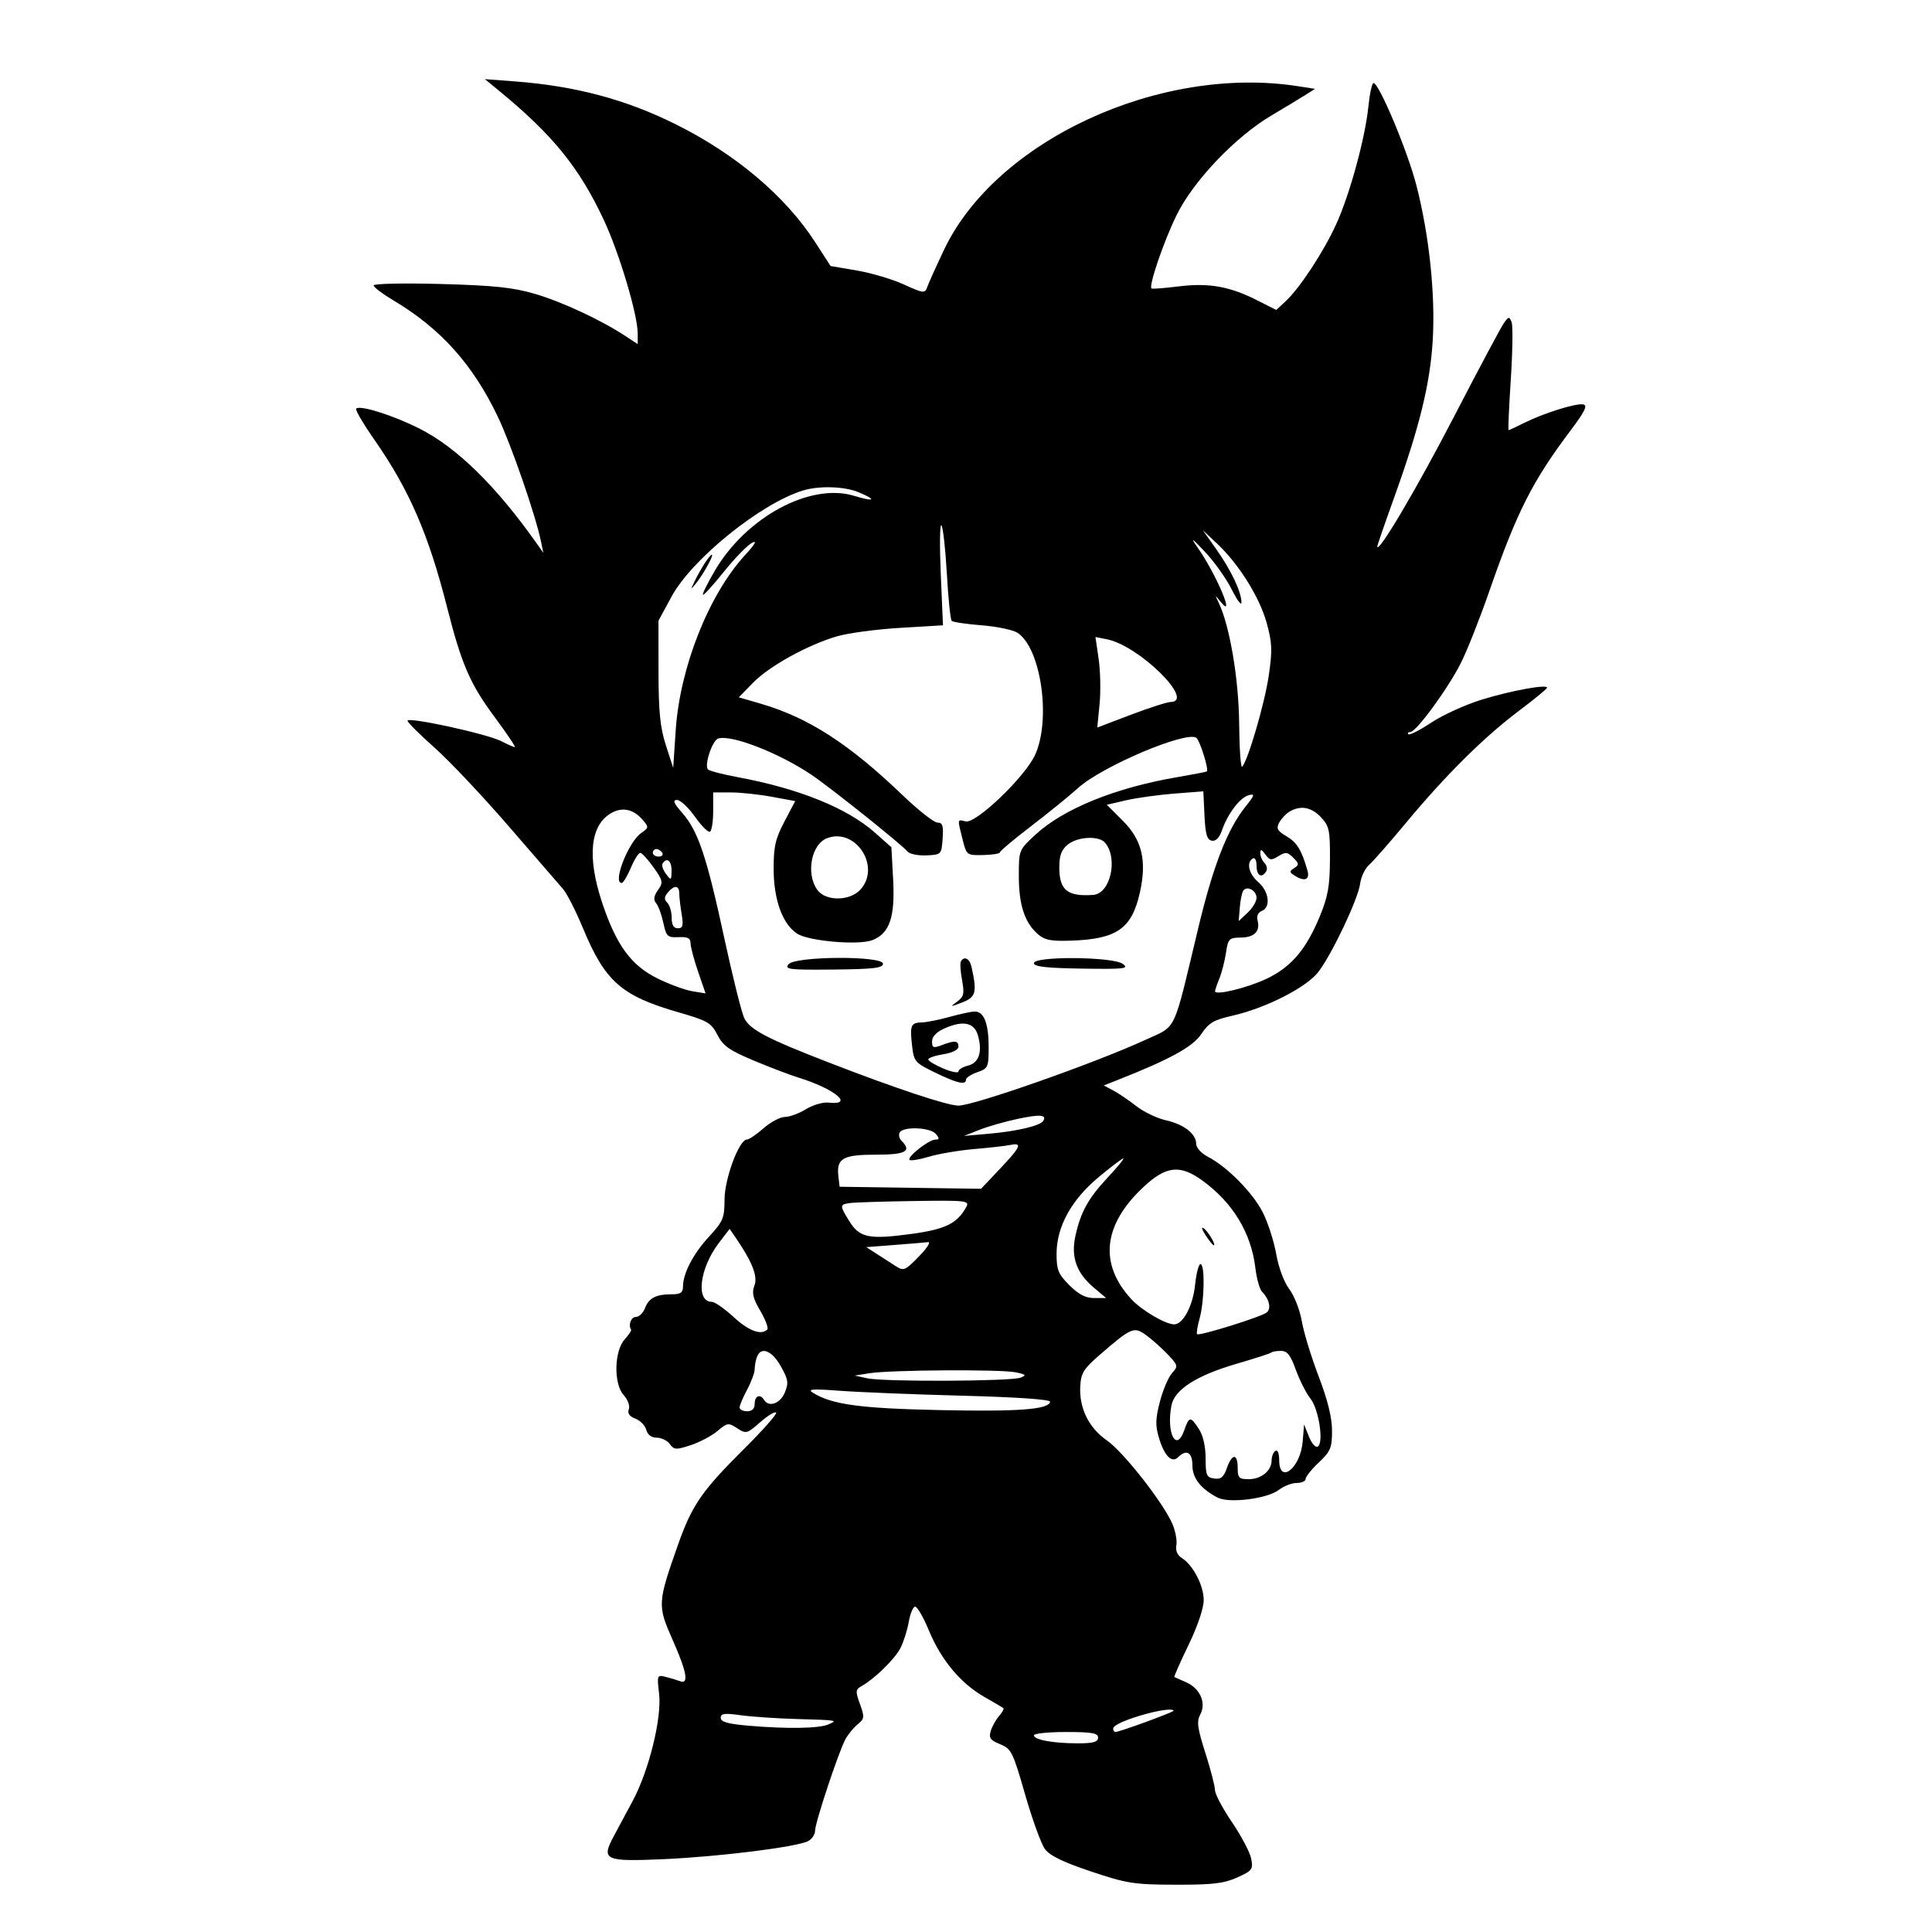 <svg xmlns="http://www.w3.org/2000/svg" width="512" height="512" viewBox="0 0 512 512" version="1.1">
	<path d="M 132.469 24.235 C 146.527 35.800, 153.533 44.458, 160.002 58.263 C 164.103 67.013, 168.993 83.370, 168.997 88.348 L 169 91.196 165.750 89.057 C 159.290 84.806, 148.993 80.003, 141.821 77.895 C 135.961 76.172, 130.957 75.646, 116.750 75.260 C 106.987 74.994, 99.009 75.165, 99.020 75.638 C 99.031 76.112, 101.312 77.849, 104.089 79.499 C 116.732 87.006, 125.307 96.544, 131.962 110.500 C 135.500 117.921, 141.941 136.555, 143.369 143.500 L 143.985 146.500 142.243 144.035 C 131.382 128.675, 121.049 118.561, 111.095 113.548 C 104.139 110.045, 95.379 107.288, 94.380 108.287 C 94.081 108.586, 96.295 112.356, 99.300 116.665 C 108.465 129.808, 113.602 141.677, 118.517 161.066 C 122.312 176.039, 124.573 181.250, 131.075 190.021 C 134.329 194.409, 136.746 198, 136.446 198 C 136.146 198, 134.517 197.285, 132.826 196.410 C 129.106 194.486, 108 189.890, 108 191.004 C 108 191.438, 111.212 194.642, 115.138 198.122 C 119.063 201.602, 127.920 210.986, 134.818 218.975 C 141.717 226.964, 148.189 234.439, 149.201 235.586 C 150.212 236.733, 152.583 241.385, 154.468 245.923 C 160.379 260.151, 164.652 263.910, 179.908 268.304 C 187.536 270.500, 188.483 271.052, 190.127 274.256 C 191.626 277.177, 193.285 278.352, 199.720 281.048 C 203.999 282.841, 209.300 284.862, 211.500 285.540 C 221.166 288.519, 226.570 292.970, 219.589 292.203 C 218.103 292.040, 215.397 292.828, 213.576 293.953 C 211.754 295.079, 209.251 296, 208.014 296 C 206.777 296, 204.226 297.350, 202.347 299 C 200.468 300.650, 198.475 302, 197.919 302 C 195.871 302, 192.020 312.353, 192.010 317.888 C 192.001 322.795, 191.636 323.671, 187.924 327.699 C 183.699 332.282, 181 337.454, 181 340.968 C 181 342.546, 180.349 343, 178.082 343 C 173.851 343, 171.965 343.961, 170.948 346.636 C 170.454 347.936, 169.363 349, 168.525 349 C 167.229 349, 166.437 351.110, 167.250 352.395 C 167.387 352.612, 166.624 353.758, 165.554 354.940 C 162.752 358.036, 162.584 366.724, 165.269 369.699 C 166.390 370.942, 166.989 372.587, 166.646 373.481 C 166.237 374.547, 166.805 375.355, 168.382 375.955 C 169.672 376.445, 170.971 377.781, 171.270 378.923 C 171.615 380.244, 172.626 381, 174.046 381 C 175.274 381, 176.839 381.765, 177.522 382.699 C 178.647 384.237, 179.171 384.264, 183.069 382.977 C 185.436 382.196, 188.620 380.508, 190.143 379.226 C 192.754 377.029, 193.052 376.988, 195.361 378.501 C 197.709 380.039, 197.960 379.974, 201.439 376.920 C 203.434 375.167, 205.341 374.007, 205.675 374.342 C 206.009 374.676, 202.147 379.053, 197.093 384.069 C 185.999 395.079, 183.374 398.897, 179.663 409.416 C 174.253 424.755, 174.211 425.483, 178.230 434.535 C 181.996 443.016, 182.624 446.453, 180.240 445.539 C 179.456 445.238, 177.747 444.724, 176.442 444.396 C 174.129 443.815, 174.085 443.924, 174.666 448.829 C 175.429 455.269, 171.982 469.240, 167.634 477.333 C 165.910 480.542, 163.669 484.717, 162.654 486.612 C 159.264 492.939, 160.227 493.385, 175.777 492.700 C 190.606 492.047, 211.262 489.465, 214.188 487.900 C 215.184 487.366, 216 486.134, 216 485.161 C 216 483.069, 222.205 464.354, 224.028 460.948 C 224.724 459.647, 226.187 457.860, 227.278 456.976 C 229.103 455.498, 229.153 455.066, 227.901 451.603 C 226.667 448.191, 226.708 447.743, 228.330 446.835 C 231.764 444.914, 237.113 439.682, 238.616 436.775 C 239.449 435.165, 240.439 432.062, 240.815 429.880 C 241.192 427.697, 241.950 425.853, 242.500 425.782 C 243.050 425.710, 244.696 428.542, 246.157 432.075 C 249.387 439.884, 254.559 446.093, 260.818 449.675 C 263.393 451.150, 265.685 452.498, 265.911 452.672 C 266.136 452.846, 265.627 453.778, 264.779 454.744 C 263.931 455.710, 262.932 457.500, 262.559 458.723 C 261.999 460.563, 262.428 461.169, 265.048 462.238 C 268.017 463.449, 268.428 464.277, 271.653 475.515 C 273.545 482.107, 275.902 488.616, 276.890 489.981 C 278.173 491.751, 281.667 493.460, 289.094 495.948 C 298.640 499.147, 300.494 499.438, 311.527 499.467 C 321.333 499.494, 324.349 499.142, 327.864 497.559 C 331.866 495.757, 332.131 495.399, 331.575 492.559 C 331.245 490.877, 328.956 486.533, 326.488 482.906 C 324.019 479.279, 321.994 475.454, 321.987 474.406 C 321.980 473.358, 320.830 468.917, 319.432 464.538 C 317.306 457.880, 317.089 456.202, 318.109 454.296 C 319.736 451.256, 317.987 447.382, 314.265 445.783 C 312.744 445.130, 311.374 444.523, 311.220 444.434 C 311.066 444.346, 312.753 440.523, 314.970 435.939 C 317.364 430.989, 318.998 426.163, 318.996 424.053 C 318.992 420.188, 316.164 414.744, 313.197 412.891 C 312.013 412.152, 311.483 410.923, 311.749 409.532 C 311.980 408.326, 311.519 405.800, 310.725 403.919 C 308.381 398.367, 297.688 384.725, 293.313 381.705 C 288.551 378.419, 285.961 373.157, 286.276 367.412 C 286.469 363.884, 287.170 362.745, 291.391 359.093 C 299.855 351.770, 300.490 351.498, 303.716 353.816 C 305.247 354.917, 307.814 357.201, 309.421 358.891 C 312.218 361.836, 312.268 362.046, 310.600 363.889 C 309.642 364.948, 308.200 368.338, 307.394 371.423 C 306.208 375.964, 306.157 377.793, 307.126 381.028 C 308.575 385.863, 310.553 387.847, 312.242 386.158 C 314.422 383.978, 316 384.888, 316 388.326 C 316 391.728, 318.239 394.585, 322.709 396.889 C 325.754 398.457, 335.879 397.181, 338.885 394.849 C 340.197 393.832, 342.334 393, 343.635 393 C 344.936 393, 346 392.520, 346 391.933 C 346 391.346, 347.575 389.380, 349.500 387.565 C 352.615 384.627, 353 383.700, 353 379.141 C 353 375.685, 351.848 371.007, 349.458 364.759 C 347.510 359.667, 345.501 353.088, 344.993 350.140 C 344.485 347.191, 342.994 343.366, 341.681 341.640 C 340.294 339.817, 338.841 335.921, 338.214 332.350 C 337.621 328.968, 336.020 324, 334.657 321.310 C 332.011 316.088, 325.219 309.199, 320.114 306.559 C 318.360 305.652, 317 304.154, 317 303.129 C 317 300.475, 313.744 297.955, 308.915 296.869 C 306.589 296.347, 303.069 294.653, 301.093 293.104 C 299.117 291.556, 296.375 289.696, 295 288.972 L 292.500 287.654 296 286.278 C 309.964 280.787, 316.120 277.417, 318.359 274.039 C 320.331 271.064, 321.644 270.288, 326.602 269.168 C 335.456 267.168, 346.259 261.660, 349.396 257.548 C 353.044 252.765, 359.946 238.179, 360.451 234.184 C 360.678 232.395, 361.741 230.159, 362.815 229.216 C 363.888 228.272, 368.306 223.237, 372.633 218.027 C 383.048 205.487, 393.252 195.363, 402.469 188.426 C 406.611 185.308, 410 182.529, 410 182.250 C 410 181.273, 400.421 183.025, 392.651 185.422 C 388.341 186.752, 382.339 189.484, 379.313 191.493 C 376.287 193.502, 373.554 194.888, 373.239 194.573 C 372.924 194.258, 373.154 194, 373.749 194 C 375.305 194, 383.705 182.527, 387.161 175.682 C 388.780 172.474, 392.164 163.921, 394.682 156.675 C 401.998 135.618, 406.076 127.557, 416.274 114 C 420.036 108.999, 420.796 107.425, 419.568 107.174 C 417.677 106.788, 409.021 109.510, 403.790 112.137 C 401.749 113.162, 399.949 114, 399.790 114.001 C 399.630 114.001, 399.895 107.949, 400.377 100.552 C 400.859 93.156, 400.956 86.328, 400.592 85.379 C 399.989 83.807, 399.803 83.836, 398.494 85.706 C 397.704 86.834, 391.729 98.049, 385.218 110.628 C 375.463 129.472, 365 147.153, 365 144.793 C 365 144.497, 367.005 138.685, 369.457 131.877 C 376.177 113.212, 378.991 101.765, 379.683 90.280 C 380.418 78.071, 378.760 62.309, 375.350 49.087 C 373.005 39.998, 365.460 22, 363.993 22 C 363.599 22, 362.987 24.812, 362.634 28.250 C 361.774 36.627, 357.734 51.426, 354.147 59.337 C 350.852 66.603, 344.466 76.347, 340.720 79.822 L 338.218 82.144 333.183 79.593 C 325.876 75.890, 320.360 74.910, 312.375 75.897 C 308.594 76.364, 305.346 76.612, 305.157 76.447 C 304.371 75.760, 308.404 63.964, 311.791 57.045 C 316.244 47.950, 327.380 36.252, 337 30.566 C 340.575 28.452, 344.625 26.009, 346 25.136 L 348.500 23.550 344 22.849 C 307.353 17.143, 263.881 37.251, 250.145 66.263 C 248 70.793, 245.985 75.272, 245.667 76.215 C 245.140 77.779, 244.602 77.707, 239.568 75.402 C 236.530 74.012, 230.911 72.340, 227.079 71.687 L 220.113 70.500 216.084 64.259 C 208.174 52.006, 195.063 40.901, 179.134 32.964 C 165.896 26.367, 152.517 22.794, 136.500 21.578 L 128.500 20.971 132.469 24.235 M 212.855 129.971 C 201.709 133.340, 183.375 148.128, 177.961 158.116 L 174.500 164.500 174.513 178 C 174.523 188.607, 174.941 192.786, 176.465 197.500 L 178.405 203.500 179.072 193.500 C 180.179 176.911, 187.813 157.613, 197.406 147.153 C 200.159 144.151, 200.764 143.079, 199.252 143.878 C 198.016 144.533, 194.675 147.975, 191.828 151.527 C 188.982 155.079, 186.487 157.820, 186.284 157.618 C 186.082 157.415, 187.508 154.533, 189.454 151.213 C 197.761 137.041, 214.714 127.900, 226.250 131.374 C 231.802 133.046, 232.516 132.531, 227.532 130.449 C 223.808 128.893, 217.141 128.676, 212.855 129.971 M 249.311 152.106 L 249.899 165.713 238.505 166.394 C 232.238 166.768, 224.723 167.776, 221.805 168.634 C 213.993 170.929, 203.863 176.532, 199.564 180.934 L 195.792 184.798 201.594 186.484 C 214.187 190.145, 224.994 197.109, 239.135 210.675 C 243.335 214.704, 247.523 218, 248.443 218 C 249.792 218, 250.056 218.822, 249.807 222.250 C 249.503 226.455, 249.457 226.502, 245.500 226.684 C 243.300 226.786, 241.050 226.325, 240.500 225.659 C 238.948 223.782, 220.031 208.677, 215 205.297 C 206.349 199.485, 193.705 194.586, 190.306 195.728 C 188.729 196.258, 186.544 202.977, 187.642 203.922 C 188.114 204.327, 191.650 205.243, 195.500 205.957 C 211.706 208.963, 224.532 214.147, 231.865 220.657 L 236.231 224.533 236.696 233.160 C 237.228 243.044, 235.742 247.367, 231.202 249.143 C 227.566 250.565, 214.288 249.419, 211.237 247.420 C 207.381 244.893, 205.047 238.482, 205.022 230.352 C 205.004 224.390, 205.476 222.298, 207.868 217.750 L 210.737 212.297 204.503 211.149 C 201.075 210.517, 196.184 210, 193.635 210 L 189 210 189 214.941 C 189 217.659, 188.623 220.115, 188.163 220.399 C 187.703 220.684, 185.912 218.910, 184.184 216.458 C 182.455 214.006, 180.310 212, 179.417 212 C 178.187 212, 178.520 212.829, 180.794 215.418 C 185.001 220.210, 187.259 226.916, 191.899 248.400 C 194.120 258.683, 196.518 268.308, 197.227 269.787 C 198.697 272.856, 203.181 275.204, 220 281.716 C 237.431 288.464, 251.097 293, 254 293 C 258.124 293, 290.412 281.642, 303.569 275.563 C 312.004 271.666, 310.776 274.265, 317.535 246 C 321.473 229.529, 325.251 219.792, 330.008 213.853 C 332.517 210.720, 332.649 210.279, 330.946 210.724 C 328.641 211.327, 325.393 215.574, 323.848 220.007 C 323.142 222.031, 322.203 222.994, 321.134 222.791 C 319.865 222.549, 319.433 221.055, 319.199 216.096 L 318.897 209.712 311.199 210.310 C 306.964 210.640, 301.210 211.440, 298.411 212.089 L 293.322 213.269 297.584 217.532 C 302.665 222.613, 303.964 228.116, 302.074 236.561 C 299.932 246.130, 295.961 248.886, 283.735 249.287 C 278.443 249.460, 276.801 249.125, 274.973 247.500 C 271.522 244.432, 270 239.736, 270 232.159 C 270 225.278, 270.015 225.241, 274.410 221.190 C 281.863 214.319, 295.603 208.750, 312 205.953 C 316.125 205.249, 319.642 204.567, 319.816 204.437 C 320.423 203.985, 317.937 196.079, 317.007 195.504 C 314.125 193.723, 292.057 203.103, 285.760 208.784 C 283.417 210.899, 277.788 215.468, 273.250 218.939 C 268.712 222.410, 265 225.531, 265 225.875 C 265 226.219, 263.010 226.542, 260.579 226.594 C 256.185 226.687, 256.153 226.663, 255.079 222.401 C 253.701 216.926, 253.671 217.101, 255.889 217.681 C 258.602 218.391, 271.718 205.821, 274.337 200 C 278.588 190.551, 275.859 171.747, 269.647 167.694 C 268.466 166.924, 264.193 166.033, 260.151 165.714 C 256.109 165.396, 252.532 164.865, 252.201 164.535 C 251.871 164.205, 251.293 158.527, 250.917 151.917 C 250.541 145.307, 249.893 139.585, 249.478 139.200 C 249.063 138.815, 248.988 144.623, 249.311 152.106 M 322.365 145.608 C 326.272 151.124, 329 156.903, 329 159.664 C 329 160.615, 327.834 159.052, 326.408 156.192 C 324.983 153.331, 321.798 148.855, 319.331 146.245 C 315.792 142.501, 315.366 142.238, 317.311 145 C 322.266 152.034, 327.631 164.667, 323.445 159.441 C 321.944 157.568, 321.927 157.577, 322.950 159.695 C 325.869 165.733, 328.277 179.906, 328.387 191.686 C 328.449 198.389, 328.807 203.564, 329.183 203.186 C 330.703 201.659, 335.167 186.369, 336.237 179.026 C 337.220 172.285, 337.139 170.320, 335.657 164.990 C 333.767 158.193, 328.274 149.447, 322.474 144 L 318.748 140.500 322.365 145.608 M 186.771 149.250 C 185.968 150.488, 184.766 152.625, 184.100 154 C 182.935 156.407, 182.950 156.426, 184.521 154.500 C 186.394 152.204, 189.252 147, 188.641 147 C 188.415 147, 187.573 148.012, 186.771 149.250 M 291.155 174.656 C 291.620 177.870, 291.728 183.269, 291.394 186.652 L 290.788 192.805 299.644 189.436 C 304.515 187.582, 309.288 186.051, 310.250 186.033 C 316.869 185.908, 301.867 171.122, 293.405 169.431 L 290.309 168.812 291.155 174.656 M 162.110 215.404 C 156.400 218.549, 155.506 227.009, 159.589 239.266 C 163.320 250.470, 167.250 255.845, 174.232 259.291 C 177.384 260.847, 181.543 262.376, 183.473 262.689 L 186.981 263.259 184.991 257.473 C 183.896 254.291, 183 250.903, 183 249.946 C 183 248.625, 182.232 248.241, 179.817 248.353 C 176.885 248.488, 176.568 248.191, 175.797 244.578 C 175.337 242.421, 174.480 240.078, 173.893 239.371 C 173.122 238.442, 173.252 237.478, 174.366 235.887 C 175.796 233.846, 175.713 233.415, 173.203 229.866 C 171.716 227.763, 170.129 226.033, 169.676 226.021 C 169.222 226.010, 168.097 227.795, 167.176 229.990 C 166.254 232.184, 165.162 233.984, 164.750 233.990 C 162.267 234.024, 166.514 223.154, 169.915 220.772 C 171.967 219.335, 171.980 219.203, 170.273 217.226 C 167.883 214.460, 164.995 213.815, 162.110 215.404 M 341.762 215.073 C 340.807 215.630, 339.567 216.940, 339.009 217.984 C 338.166 219.559, 338.498 220.181, 340.954 221.632 C 343.727 223.270, 344.965 225.305, 346.500 230.750 C 347.189 233.193, 345.662 233.732, 343 231.985 C 341.667 231.109, 341.667 230.893, 343 230.036 C 344.311 229.193, 344.278 228.850, 342.734 227.306 C 341.204 225.775, 340.679 225.720, 338.807 226.888 C 336.924 228.064, 336.477 228.005, 335.323 226.428 C 334.293 225.019, 334 224.948, 334 226.109 C 334 226.929, 334.501 228.101, 335.113 228.713 C 335.725 229.325, 335.923 230.315, 335.554 230.913 C 334.357 232.849, 333 232.066, 333 229.441 C 333 227.990, 332.567 227.149, 332 227.500 C 330.225 228.597, 330.934 231.582, 333.500 233.813 C 336.325 236.269, 336.816 240.473, 334.387 241.405 C 333.403 241.782, 332.965 242.758, 333.264 243.901 C 334.023 246.803, 332.434 248.430, 328.807 248.467 C 325.723 248.498, 325.459 248.770, 324.897 252.500 C 324.566 254.700, 323.778 257.767, 323.147 259.315 C 322.516 260.863, 322 262.383, 322 262.693 C 322 263.876, 330.497 261.824, 335.610 259.405 C 342.105 256.332, 346.058 251.736, 349.672 243.058 C 351.908 237.686, 352.411 234.933, 352.451 227.833 C 352.495 220.002, 352.266 218.917, 350.076 216.583 C 347.539 213.880, 344.696 213.364, 341.762 215.073 M 219.224 222.113 C 215.031 223.664, 213.514 231.434, 216.557 235.777 C 218.710 238.851, 225.111 238.870, 227.961 235.811 C 233.563 229.799, 226.860 219.288, 219.224 222.113 M 282.974 223.820 C 281.282 225.190, 280.727 226.690, 280.727 229.898 C 280.727 235.902, 282.888 237.645, 289.724 237.158 C 294.256 236.836, 296.369 227.560, 292.872 223.345 C 291.270 221.416, 285.608 221.687, 282.974 223.820 M 173 226 C 173 226.550, 173.702 227, 174.559 227 C 175.416 227, 175.840 226.550, 175.500 226 C 175.160 225.450, 174.459 225, 173.941 225 C 173.423 225, 173 225.450, 173 226 M 175.591 228.853 C 175.301 229.322, 175.710 230.559, 176.500 231.603 C 177.861 233.400, 177.938 233.356, 177.968 230.750 C 177.999 228.111, 176.694 227.069, 175.591 228.853 M 176.965 236.542 C 175.995 237.711, 175.966 238.366, 176.842 239.242 C 177.479 239.879, 178 241.660, 178 243.200 C 178 245.122, 178.511 246, 179.631 246 C 180.959 246, 181.147 245.304, 180.642 242.250 C 180.301 240.188, 180.017 237.713, 180.011 236.750 C 179.997 234.588, 178.663 234.497, 176.965 236.542 M 329.445 236.088 C 329.105 236.639, 328.702 238.665, 328.549 240.592 L 328.271 244.094 330.636 241.873 C 331.936 240.651, 333 238.878, 333 237.933 C 333 235.958, 330.369 234.593, 329.445 236.088 M 208.972 255.534 C 207.838 256.900, 209.135 257.054, 220.849 256.939 C 231.416 256.835, 234 256.534, 234 255.405 C 234 253.253, 210.766 253.372, 208.972 255.534 M 254.649 254.759 C 254.391 255.176, 254.527 257.413, 254.951 259.729 C 255.616 263.370, 255.434 264.149, 253.610 265.471 C 251.677 266.873, 251.794 266.888, 255 265.655 C 258.640 264.254, 258.970 262.996, 257.464 256.250 C 256.968 254.029, 255.561 253.283, 254.649 254.759 M 274.002 255.250 C 274.004 256.174, 277.325 256.550, 286.752 256.693 C 298.063 256.864, 299.281 256.723, 297.559 255.443 C 294.965 253.515, 273.999 253.343, 274.002 255.250 M 251.500 269.523 C 248.750 270.287, 245.514 270.932, 244.309 270.956 C 241.395 271.015, 241.099 271.701, 241.698 277.011 C 242.187 281.349, 242.420 281.625, 247.853 284.262 C 253.734 287.117, 256 287.627, 256 286.098 C 256 285.602, 257.350 284.725, 259 284.150 C 261.853 283.155, 262 282.829, 262 277.486 C 262 271.131, 260.729 267.969, 258.215 268.067 C 257.272 268.105, 254.250 268.760, 251.500 269.523 M 250.250 272.562 C 248.170 273.486, 247 274.716, 247 275.978 C 247 277.682, 247.349 277.818, 249.565 276.975 C 253.026 275.659, 254 275.747, 254 277.372 C 254 278.200, 252.413 278.998, 250 279.384 C 247.800 279.736, 246.005 280.356, 246.010 280.762 C 246.016 281.168, 247.816 282.254, 250.010 283.176 C 252.205 284.097, 254 284.443, 254 283.945 C 254 283.446, 255.129 282.755, 256.509 282.408 C 259.417 281.679, 260.390 278.816, 259.197 274.500 C 258.220 270.964, 255.281 270.328, 250.250 272.562 M 269.500 296.558 C 266.200 297.268, 261.700 298.563, 259.500 299.436 L 255.500 301.023 262 300.458 C 269.489 299.806, 275.667 298.348, 276.474 297.042 C 277.496 295.389, 275.559 295.254, 269.500 296.558 M 238.446 300.087 C 238.077 300.685, 238.275 301.675, 238.887 302.287 C 241.699 305.099, 240.056 306, 232.122 306 C 223.357 306, 221.638 306.983, 222.178 311.690 L 222.500 314.500 241.243 314.772 L 259.987 315.044 264.974 309.772 C 270.537 303.890, 271.037 302.749, 267.750 303.424 C 266.512 303.679, 262.209 304.167, 258.187 304.510 C 254.165 304.853, 248.786 305.762, 246.234 306.530 C 243.682 307.298, 241.347 307.678, 241.047 307.374 C 240.302 306.620, 246.161 302.011, 247.872 302.005 C 248.979 302.001, 249.004 301.709, 248 300.500 C 246.559 298.764, 239.454 298.457, 238.446 300.087 M 291.174 311.935 C 283.914 317.977, 280 325.109, 280 332.296 C 280 336.540, 280.458 337.658, 283.400 340.600 C 285.840 343.040, 287.697 344, 289.977 344 L 293.153 344 289.941 341.297 C 285.249 337.349, 283.744 333.103, 285.020 327.412 C 286.438 321.083, 288.436 317.517, 293.744 311.843 C 296.235 309.179, 298.010 307, 297.689 307 C 297.367 307, 294.435 309.221, 291.174 311.935 M 302.999 314.598 C 292.286 324.618, 291.193 334.993, 299.864 344.342 C 302.610 347.302, 308.981 351.023, 311.210 350.969 C 313.568 350.911, 316.145 345.991, 316.716 340.461 C 317.026 337.457, 317.667 335, 318.140 335 C 319.350 335, 319.202 344.734, 317.922 349.344 C 317.335 351.458, 317.027 353.360, 317.238 353.571 C 317.786 354.119, 334.263 348.987, 335.691 347.824 C 336.950 346.798, 336.384 344.283, 334.454 342.327 C 333.818 341.682, 333.026 338.870, 332.696 336.078 C 331.591 326.753, 326.722 318.709, 318.636 312.851 C 312.698 308.550, 309.026 308.960, 302.999 314.598 M 225.250 318.820 C 222.492 319.211, 222.484 319.429, 225.083 323.634 C 227.784 328.005, 230.245 328.519, 241.337 327.030 C 250.566 325.790, 253.699 324.253, 256.109 319.783 C 256.967 318.191, 255.954 318.082, 242.268 318.283 C 234.145 318.402, 226.488 318.644, 225.250 318.820 M 319.511 327.377 C 320.457 328.820, 321.419 330, 321.650 330 C 322.374 330, 320.045 326.146, 318.891 325.433 C 318.287 325.059, 318.566 325.934, 319.511 327.377 M 190.508 329.400 C 185.368 336.140, 184.309 345, 188.645 345 C 189.415 345, 191.997 346.800, 194.384 349 C 198.406 352.707, 201.723 353.944, 203.332 352.335 C 203.697 351.969, 202.872 349.750, 201.497 347.404 C 199.527 344.042, 199.195 342.617, 199.932 340.679 C 200.863 338.229, 199.383 334.461, 194.931 327.953 L 193.362 325.659 190.508 329.400 M 237.030 329.930 L 229.560 330.500 232.280 332.250 C 233.776 333.212, 236.038 334.670, 237.308 335.489 C 239.492 336.899, 239.823 336.765, 243.511 332.989 C 245.653 330.795, 246.752 329.081, 245.953 329.180 C 245.154 329.279, 241.139 329.617, 237.030 329.930 M 200.607 359.582 C 200.273 360.452, 200 361.921, 200 362.847 C 200 363.772, 199.100 366.209, 198 368.261 C 196.900 370.314, 196 372.444, 196 372.996 C 196 373.548, 196.900 374, 198 374 C 199.333 374, 200 373.333, 200 372 C 200 369.891, 201.455 369.309, 202.500 371 C 203.758 373.035, 206.771 371.966, 207.976 369.059 C 209.038 366.494, 208.902 365.598, 206.913 362.059 C 204.568 357.887, 201.691 356.757, 200.607 359.582 M 336.895 358.438 C 336.654 358.679, 332.642 359.982, 327.978 361.333 C 317.121 364.480, 311.235 368.229, 310.432 372.511 C 309.056 379.848, 311.750 385.024, 313.834 379.045 C 315.134 375.316, 315.487 375.286, 317.727 378.712 C 318.831 380.401, 319.500 383.326, 319.500 386.462 C 319.500 390.943, 319.752 391.536, 321.777 391.823 C 323.551 392.075, 324.289 391.469, 325.124 389.073 C 326.491 385.154, 328 385.116, 328 389 C 328 391.650, 328.341 392, 330.929 392 C 334.264 392, 337 389.741, 337 386.988 C 337 385.959, 337.450 384.840, 338 384.500 C 338.583 384.139, 339 385.156, 339 386.941 C 339 393.544, 344.651 389.061, 345.229 381.998 L 345.597 377.500 346.896 380.749 C 347.610 382.536, 348.653 383.715, 349.212 383.369 C 350.871 382.344, 349.509 373.462, 347.253 370.594 C 346.119 369.153, 344.384 365.729, 343.398 362.987 C 342.008 359.121, 341.125 358, 339.469 358 C 338.294 358, 337.136 358.197, 336.895 358.438 M 230.500 363.911 L 226.500 364.538 229.875 365.269 C 234.296 366.227, 267.929 366.083, 270.453 365.095 C 272.107 364.448, 271.896 364.229, 269.078 363.666 C 265.026 362.855, 236.059 363.039, 230.500 363.911 M 215.388 369.069 C 220.396 372.213, 227.873 373.240, 249 373.688 C 269.924 374.131, 277.895 373.535, 278.301 371.497 C 278.426 370.871, 269.748 370.267, 255 369.875 C 242.075 369.531, 227.450 368.942, 222.500 368.566 C 215.372 368.026, 213.893 368.130, 215.388 369.069 M 304 454.131 C 298.460 455.635, 295 457.169, 295 458.121 C 295 458.605, 295.267 459, 295.593 459 C 296.642 459, 311 453.754, 311 453.370 C 311 452.762, 307.734 453.117, 304 454.131 M 191 455.259 C 191 456.340, 192.939 456.870, 198.651 457.353 C 208.724 458.205, 217.024 458.064, 219.500 457 C 222.116 455.876, 222.073 455.868, 211 455.553 C 205.775 455.405, 199.137 454.952, 196.250 454.548 C 191.997 453.952, 191 454.087, 191 455.259 M 274 459.875 C 274 461.064, 279.121 462, 285.625 462 C 289.736 462, 291 461.647, 291 460.500 C 291 459.284, 289.389 459, 282.500 459 C 277.825 459, 274 459.394, 274 459.875" stroke="none" fill="black" fill-rule="evenodd"/>
</svg>